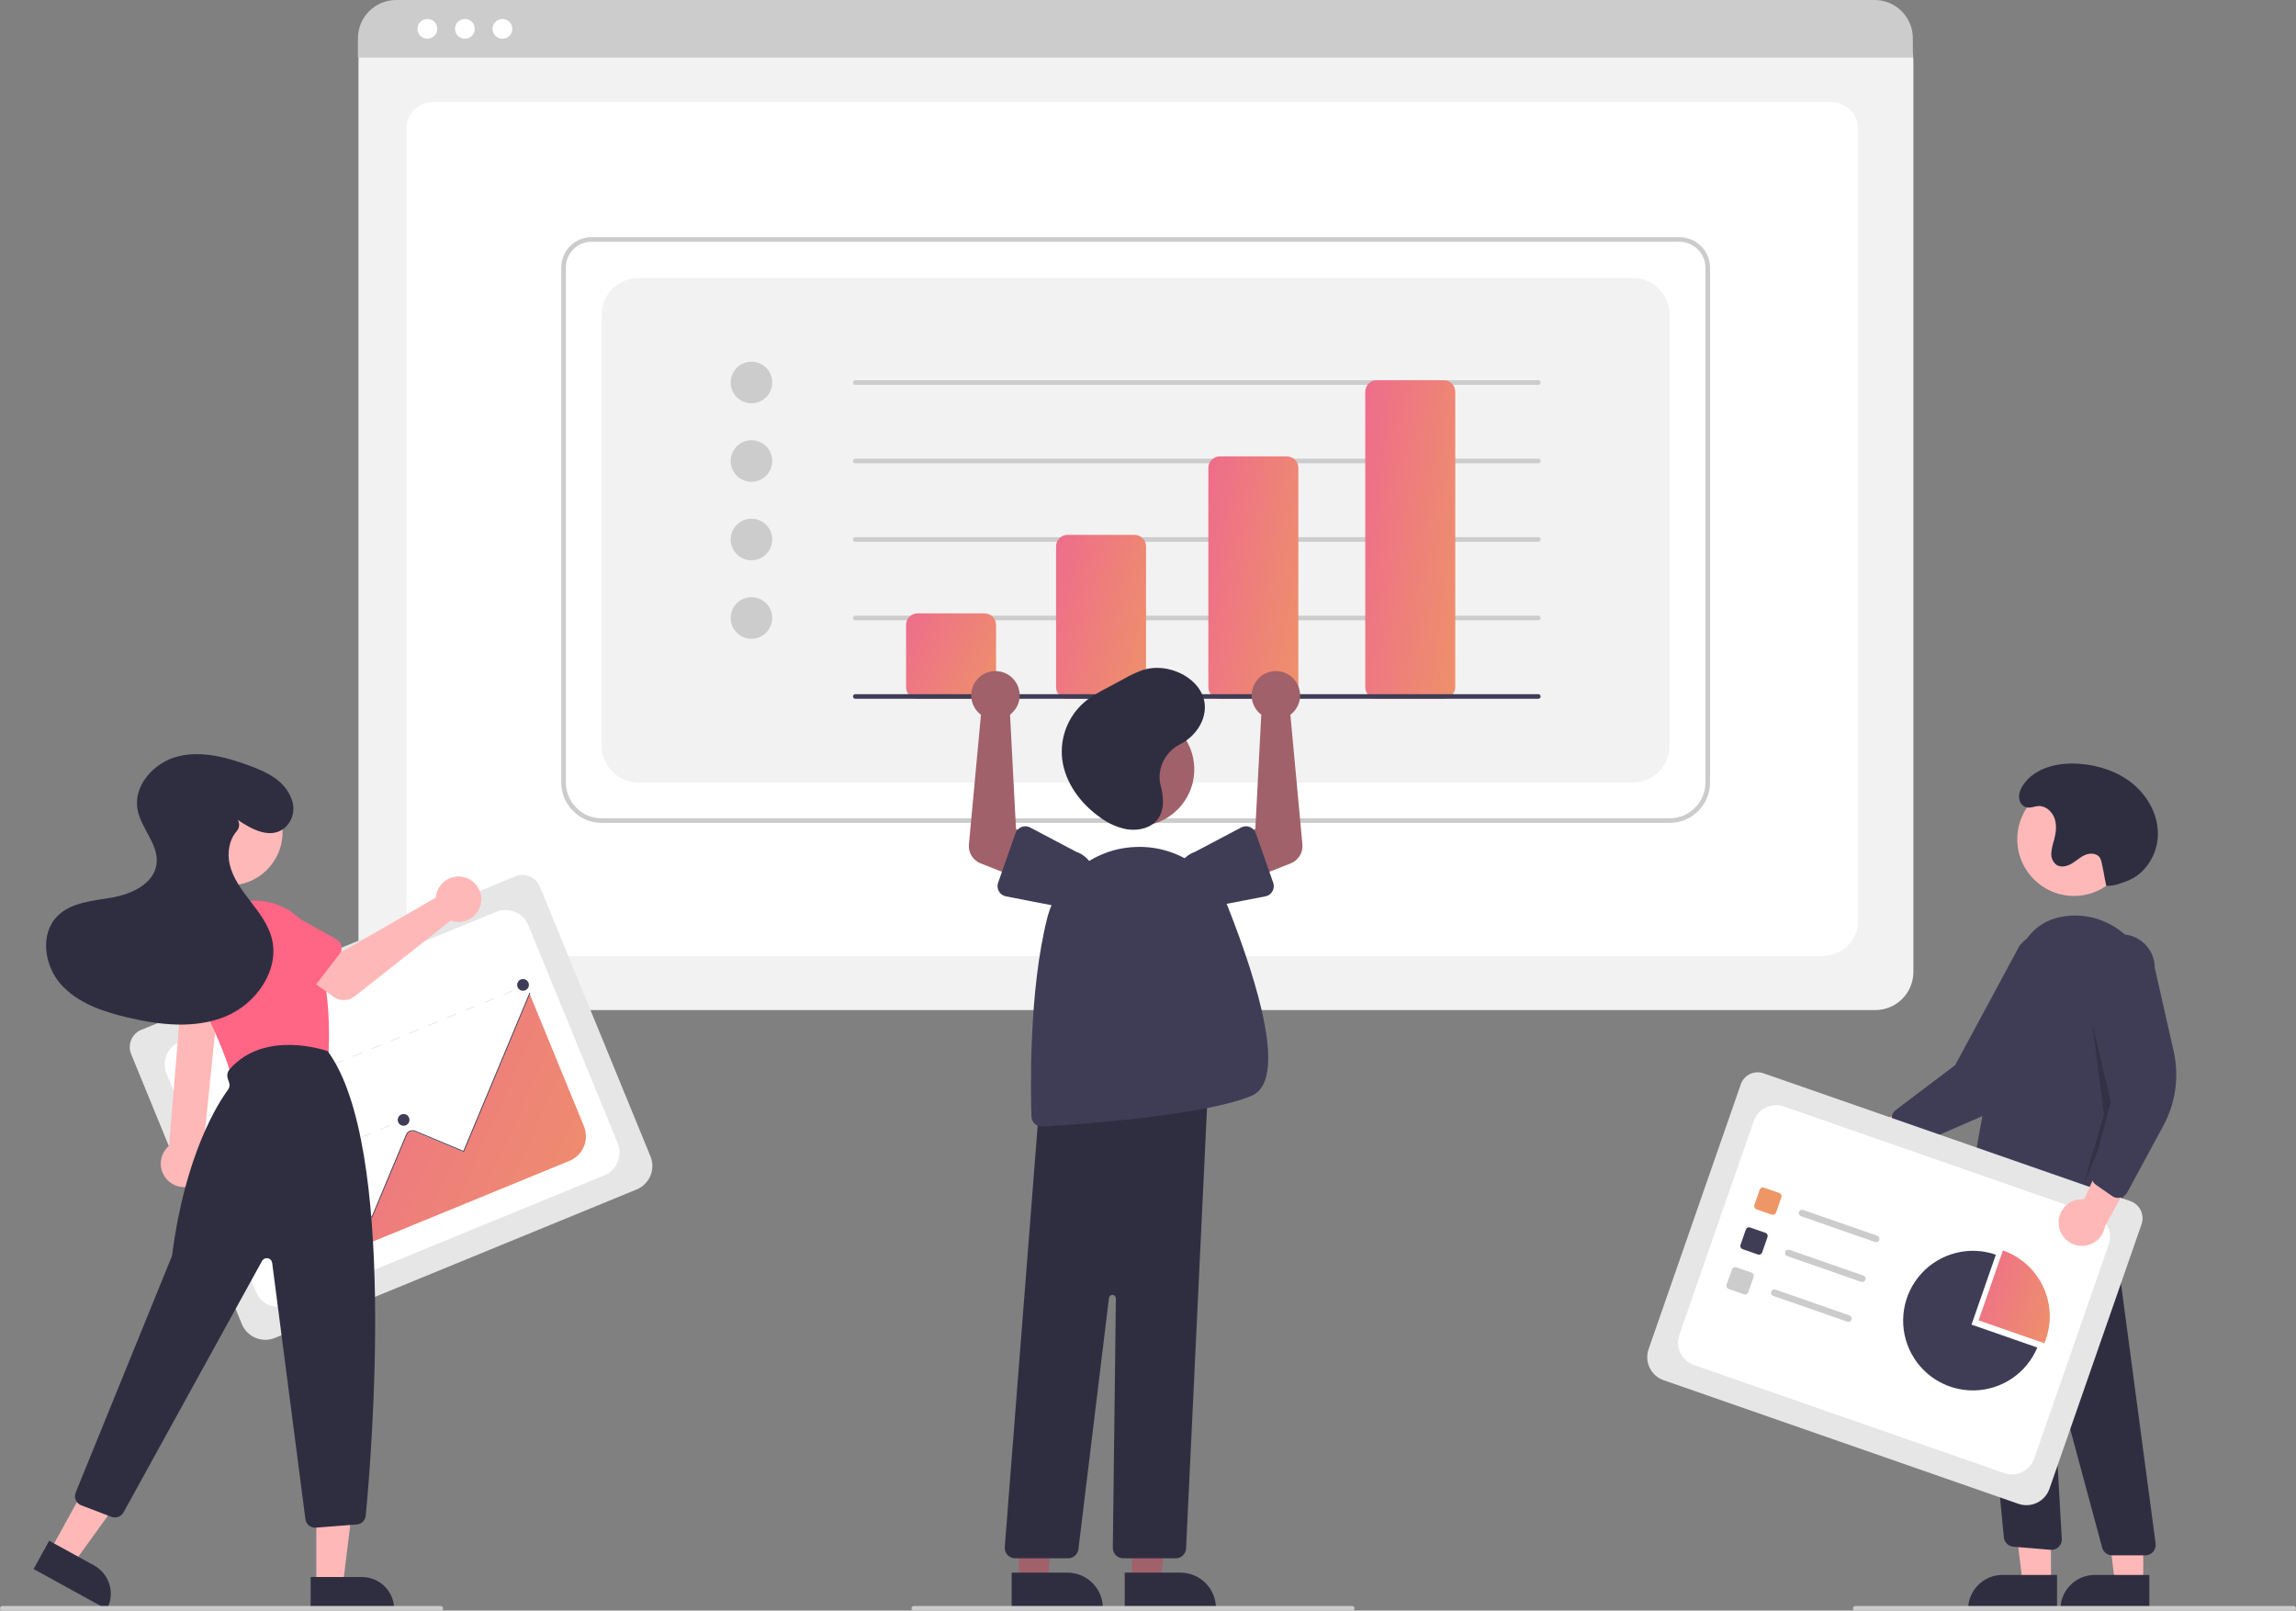 <svg width="633" height="444" viewBox="0 0 633 444" fill="none" xmlns="http://www.w3.org/2000/svg">
<rect x="0" y="0" width="633" height="444" fill="#808080" stroke="none"/>
<g clip-path="url(#clip0_387_93)">
<path d="M517.017 278.453H109.328C106.545 278.45 103.877 277.342 101.909 275.374C99.941 273.405 98.834 270.736 98.831 267.952V16.479C98.833 14.439 99.644 12.484 101.086 11.042C102.527 9.6 104.482 8.788 106.521 8.786H519.691C521.765 8.788 523.754 9.614 525.22 11.081C526.687 12.548 527.512 14.537 527.514 16.612V267.952C527.511 270.736 526.404 273.405 524.436 275.374C522.468 277.342 519.8 278.45 517.017 278.453Z" fill="#F2F2F2"/>
<path d="M502.145 263.582H122.189C116.619 263.582 112.088 259.338 112.088 254.12V35.134C112.088 31.265 115.446 28.117 119.573 28.117H504.637C508.832 28.117 512.246 31.317 512.246 35.25V254.12C512.246 259.338 507.714 263.582 502.145 263.582Z" fill="white"/>
<path d="M527.368 15.878H98.683V10.532C98.688 7.739 99.799 5.061 101.774 3.087C103.749 1.112 106.426 0.002 109.219 0H516.833C519.625 0.002 522.302 1.112 524.277 3.087C526.252 5.061 527.364 7.739 527.368 10.532V15.878Z" fill="#CCCCCC"/>
<path d="M117.83 10.681C119.335 10.681 120.555 9.46 120.555 7.955C120.555 6.449 119.335 5.229 117.83 5.229C116.325 5.229 115.104 6.449 115.104 7.955C115.104 9.46 116.325 10.681 117.83 10.681Z" fill="white"/>
<path d="M128.173 10.681C129.678 10.681 130.898 9.46 130.898 7.955C130.898 6.449 129.678 5.229 128.173 5.229C126.668 5.229 125.448 6.449 125.448 7.955C125.448 9.46 126.668 10.681 128.173 10.681Z" fill="white"/>
<path d="M138.517 10.681C140.022 10.681 141.242 9.46 141.242 7.955C141.242 6.449 140.022 5.229 138.517 5.229C137.012 5.229 135.792 6.449 135.792 7.955C135.792 9.46 137.012 10.681 138.517 10.681Z" fill="white"/>
<path d="M460.323 226.855H165.874C162.922 226.851 160.093 225.677 158.006 223.589C155.918 221.501 154.744 218.671 154.741 215.718V73.704C154.743 71.496 155.621 69.379 157.182 67.817C158.743 66.256 160.86 65.377 163.067 65.375H462.997C465.24 65.377 467.39 66.27 468.976 67.856C470.562 69.443 471.454 71.594 471.456 73.837V215.718C471.453 218.671 470.279 221.501 468.192 223.589C466.105 225.677 463.275 226.851 460.323 226.855ZM163.067 66.647C161.197 66.65 159.404 67.394 158.082 68.717C156.759 70.04 156.015 71.833 156.013 73.704V215.718C156.016 218.333 157.056 220.84 158.905 222.69C160.753 224.539 163.26 225.579 165.874 225.582H460.323C462.938 225.579 465.444 224.539 467.293 222.69C469.141 220.84 470.181 218.333 470.184 215.718V73.837C470.182 71.931 469.424 70.104 468.077 68.756C466.729 67.408 464.902 66.65 462.997 66.647H163.067Z" fill="#CCCCCC"/>
<path d="M176.053 215.718H450.144C452.844 215.718 455.433 214.645 457.342 212.736C459.251 210.826 460.323 208.236 460.323 205.536V86.818C460.323 84.117 459.251 81.527 457.342 79.618C455.433 77.708 452.844 76.635 450.144 76.635H176.053C173.353 76.635 170.764 77.708 168.855 79.618C166.947 81.527 165.874 84.117 165.874 86.818V205.536C165.874 208.236 166.947 210.826 168.855 212.736C170.764 214.645 173.353 215.718 176.053 215.718Z" fill="#F2F2F2"/>
<path d="M207.175 111.175C210.337 111.175 212.9 108.611 212.9 105.447C212.9 102.284 210.337 99.72 207.175 99.72C204.012 99.72 201.449 102.284 201.449 105.447C201.449 108.611 204.012 111.175 207.175 111.175Z" fill="#CCCCCC"/>
<path d="M207.175 132.812C210.337 132.812 212.9 130.248 212.9 127.085C212.9 123.922 210.337 121.357 207.175 121.357C204.012 121.357 201.449 123.922 201.449 127.085C201.449 130.248 204.012 132.812 207.175 132.812Z" fill="#CCCCCC"/>
<path d="M207.175 154.45C210.337 154.45 212.9 151.885 212.9 148.722C212.9 145.559 210.337 142.995 207.175 142.995C204.012 142.995 201.449 145.559 201.449 148.722C201.449 151.885 204.012 154.45 207.175 154.45Z" fill="#CCCCCC"/>
<path d="M207.175 176.087C210.337 176.087 212.9 173.523 212.9 170.36C212.9 167.196 210.337 164.632 207.175 164.632C204.012 164.632 201.449 167.196 201.449 170.36C201.449 173.523 204.012 176.087 207.175 176.087Z" fill="#CCCCCC"/>
<path d="M424.112 106.084H235.803C235.634 106.084 235.472 106.017 235.353 105.897C235.234 105.778 235.167 105.616 235.167 105.447C235.167 105.279 235.234 105.117 235.353 104.997C235.472 104.878 235.634 104.811 235.803 104.811H424.112C424.281 104.811 424.443 104.878 424.562 104.997C424.681 105.117 424.748 105.279 424.748 105.447C424.748 105.616 424.681 105.778 424.562 105.897C424.443 106.017 424.281 106.084 424.112 106.084Z" fill="#CCCCCC"/>
<path d="M424.112 127.721H235.803C235.634 127.721 235.472 127.654 235.353 127.535C235.234 127.415 235.167 127.254 235.167 127.085C235.167 126.916 235.234 126.754 235.353 126.635C235.472 126.515 235.634 126.448 235.803 126.448H424.112C424.281 126.448 424.443 126.515 424.562 126.635C424.681 126.754 424.748 126.916 424.748 127.085C424.748 127.254 424.681 127.415 424.562 127.535C424.443 127.654 424.281 127.721 424.112 127.721Z" fill="#CCCCCC"/>
<path d="M424.112 149.359H235.803C235.634 149.359 235.472 149.292 235.353 149.172C235.234 149.053 235.167 148.891 235.167 148.722C235.167 148.553 235.234 148.392 235.353 148.272C235.472 148.153 235.634 148.086 235.803 148.086H424.112C424.281 148.086 424.443 148.153 424.562 148.272C424.681 148.392 424.748 148.553 424.748 148.722C424.748 148.891 424.681 149.053 424.562 149.172C424.443 149.292 424.281 149.359 424.112 149.359Z" fill="#CCCCCC"/>
<path d="M424.112 170.996H235.803C235.634 170.996 235.472 170.929 235.353 170.81C235.234 170.69 235.167 170.528 235.167 170.36C235.167 170.191 235.234 170.029 235.353 169.91C235.472 169.79 235.634 169.723 235.803 169.723H424.112C424.281 169.723 424.443 169.79 424.562 169.91C424.681 170.029 424.748 170.191 424.748 170.36C424.748 170.528 424.681 170.69 424.562 170.81C424.443 170.929 424.281 170.996 424.112 170.996Z" fill="#CCCCCC"/>
<path d="M271.429 192.633H252.98C252.136 192.632 251.328 192.297 250.731 191.7C250.135 191.104 249.8 190.295 249.799 189.451V172.269C249.8 171.425 250.135 170.616 250.731 170.02C251.328 169.423 252.136 169.088 252.98 169.087H271.429C272.272 169.088 273.081 169.423 273.677 170.02C274.273 170.616 274.609 171.425 274.61 172.269V189.451C274.609 190.295 274.273 191.104 273.677 191.7C273.081 192.297 272.272 192.632 271.429 192.633Z" fill="url(#paint0_linear_387_93)"/>
<path d="M312.781 192.633H294.331C293.488 192.632 292.679 192.297 292.083 191.7C291.487 191.104 291.151 190.295 291.15 189.451V150.631C291.151 149.788 291.487 148.979 292.083 148.383C292.679 147.786 293.488 147.45 294.331 147.449H312.781C313.624 147.45 314.432 147.786 315.029 148.383C315.625 148.979 315.96 149.788 315.961 150.631V189.451C315.96 190.295 315.625 191.104 315.029 191.7C314.432 192.297 313.624 192.632 312.781 192.633Z" fill="url(#paint1_linear_387_93)"/>
<path d="M354.769 192.633H336.319C335.476 192.632 334.667 192.297 334.071 191.7C333.475 191.104 333.139 190.295 333.138 189.451V128.994C333.139 128.15 333.475 127.342 334.071 126.745C334.667 126.149 335.476 125.813 336.319 125.812H354.769C355.612 125.813 356.42 126.149 357.017 126.745C357.613 127.342 357.949 128.15 357.949 128.994V189.451C357.949 190.295 357.613 191.104 357.017 191.7C356.42 192.297 355.612 192.632 354.769 192.633Z" fill="url(#paint2_linear_387_93)"/>
<path d="M398.029 192.633H379.58C378.736 192.632 377.928 192.297 377.331 191.7C376.735 191.104 376.4 190.295 376.399 189.451V107.993C376.4 107.149 376.735 106.341 377.331 105.744C377.928 105.148 378.736 104.812 379.58 104.811H398.029C398.872 104.812 399.681 105.148 400.277 105.744C400.873 106.341 401.209 107.149 401.21 107.993V189.451C401.209 190.295 400.873 191.104 400.277 191.7C399.681 192.297 398.872 192.632 398.029 192.633Z" fill="url(#paint3_linear_387_93)"/>
<path d="M424.112 192.633H235.803C235.634 192.633 235.472 192.566 235.353 192.447C235.234 192.328 235.167 192.166 235.167 191.997C235.167 191.828 235.234 191.666 235.353 191.547C235.472 191.428 235.634 191.361 235.803 191.361H424.112C424.281 191.361 424.443 191.428 424.562 191.547C424.681 191.666 424.748 191.828 424.748 191.997C424.748 192.166 424.681 192.328 424.562 192.447C424.443 192.566 424.281 192.633 424.112 192.633Z" fill="#3F3D56"/>
<path d="M506.846 311.351C507.362 310.571 508.042 309.912 508.839 309.423C509.637 308.934 510.531 308.626 511.461 308.52C512.39 308.414 513.331 308.514 514.218 308.811C515.104 309.109 515.915 309.597 516.593 310.242L536.795 299.812L535.538 311.563L516.547 319.665C515.389 320.732 513.879 321.337 512.305 321.365C510.731 321.394 509.201 320.843 508.005 319.818C506.809 318.794 506.031 317.366 505.817 315.805C505.604 314.244 505.97 312.66 506.846 311.351Z" fill="#FFB8B8"/>
<path d="M524.228 315.734C523.77 315.374 523.432 314.883 523.259 314.326L521.652 309.134C521.48 308.571 521.484 307.969 521.664 307.409C521.845 306.849 522.193 306.358 522.662 306.002L539.036 293.63L556.769 260.721C557.512 259.764 558.436 258.962 559.488 258.363C560.541 257.763 561.701 257.376 562.902 257.225C564.104 257.074 565.324 257.161 566.492 257.481C567.66 257.801 568.753 258.349 569.71 259.092C570.667 259.835 571.468 260.759 572.067 261.812C572.667 262.864 573.053 264.025 573.204 265.227C573.355 266.429 573.268 267.649 572.948 268.818C572.628 269.986 572.081 271.08 571.338 272.037L561.249 293.337C558.188 299.802 552.883 304.935 546.322 307.781L527.133 316.107C526.764 316.267 526.366 316.347 525.963 316.343C525.561 316.339 525.165 316.25 524.799 316.082C524.596 315.989 524.404 315.872 524.228 315.734Z" fill="#3F3D56"/>
<path d="M571.784 246.986C580.413 246.986 587.409 239.988 587.409 231.355C587.409 222.723 580.413 215.725 571.784 215.725C563.154 215.725 556.158 222.723 556.158 231.355C556.158 239.988 563.154 246.986 571.784 246.986Z" fill="#FFB8B8"/>
<path d="M565.445 436.399L557.646 436.398L553.937 406.304L565.448 406.305L565.445 436.399Z" fill="#FFB8B8"/>
<path d="M552.075 434.169H567.117V443.643H542.604C542.604 442.398 542.849 441.167 543.325 440.017C543.801 438.868 544.498 437.823 545.378 436.944C546.257 436.064 547.301 435.366 548.45 434.89C549.599 434.414 550.831 434.169 552.075 434.169Z" fill="#2F2E41"/>
<path d="M590.892 436.4L583.093 436.4L579.384 406.305L590.896 406.306L590.892 436.4Z" fill="#FFB8B8"/>
<path d="M577.522 434.17H592.564V443.644H568.051C568.051 442.4 568.296 441.168 568.772 440.018C569.248 438.869 569.946 437.825 570.825 436.945C571.705 436.065 572.749 435.367 573.898 434.891C575.047 434.415 576.278 434.17 577.522 434.17Z" fill="#2F2E41"/>
<path d="M591.462 428.764L582.323 428.763C581.693 428.762 581.082 428.555 580.582 428.172C580.083 427.789 579.723 427.252 579.559 426.645L566.403 377.833C566.382 377.756 566.334 377.691 566.268 377.648C566.202 377.605 566.122 377.589 566.044 377.601C565.967 377.614 565.896 377.655 565.847 377.717C565.798 377.778 565.773 377.856 565.778 377.934L568.435 424.227C568.459 424.636 568.394 425.046 568.246 425.428C568.098 425.81 567.869 426.156 567.575 426.442C567.282 426.729 566.93 426.948 566.545 427.087C566.159 427.225 565.748 427.279 565.339 427.245L555.067 426.388C554.408 426.332 553.79 426.05 553.315 425.59C552.84 425.131 552.539 424.522 552.461 423.865L543.102 326.659L546.723 328.833L580.65 323.071L594.3 425.522C594.354 425.926 594.321 426.337 594.203 426.728C594.085 427.119 593.885 427.479 593.616 427.786C593.348 428.093 593.017 428.339 592.645 428.508C592.274 428.677 591.87 428.764 591.463 428.764H591.462Z" fill="#2F2E41"/>
<path d="M554.449 336.919C550.706 336.889 547.039 335.857 543.83 333.93C543.335 333.637 542.941 333.201 542.698 332.68C542.456 332.159 542.376 331.576 542.471 331.009C543.664 323.699 549.904 286.202 555.581 265.76C557.893 257.434 563.006 252.95 570.778 252.432C582.145 251.686 592.249 260.582 593.301 272.287C595.157 292.937 587.617 322.276 584.29 333.932C584.161 334.382 583.923 334.794 583.598 335.131C583.273 335.468 582.87 335.72 582.425 335.865C581.98 336.009 581.506 336.043 581.045 335.962C580.584 335.881 580.15 335.688 579.781 335.4L572.998 330.122C572.581 329.803 572.065 329.64 571.54 329.662C571.015 329.684 570.515 329.889 570.125 330.242C564.408 335.343 558.978 336.92 554.449 336.919Z" fill="#3F3D56"/>
<path opacity="0.2" d="M576.881 282.392L582.606 306.576L574.334 326.94L580.061 307.212L576.881 282.392Z" fill="black"/>
<path d="M580.7 244.209C582.09 244.235 583.471 243.985 584.764 243.474C585.332 243.254 585.923 243.074 586.491 242.855C591.505 240.917 594.808 235.575 594.927 230.2C595.045 224.824 592.262 219.606 588.13 216.167C583.998 212.728 578.645 210.962 573.285 210.554C567.512 210.114 561.01 211.578 557.784 216.388C556.925 217.668 556.324 219.221 556.833 220.767C556.986 221.234 557.258 221.652 557.623 221.98C559.063 223.262 560.5 222.298 561.968 222.213C563.987 222.096 565.8 223.731 566.452 225.646C567.104 227.561 566.817 229.669 566.29 231.622C565.889 232.797 565.637 234.018 565.538 235.256C565.495 235.877 565.612 236.498 565.877 237.061C566.142 237.624 566.546 238.11 567.051 238.473C568.312 239.236 569.969 238.794 571.231 238.033C572.493 237.271 573.584 236.212 574.948 235.652C576.311 235.092 578.143 235.216 578.936 236.459C579.188 236.911 579.359 237.404 579.441 237.915C580.152 241.158 579.988 240.967 580.7 244.209Z" fill="#2F2E41"/>
<path d="M556.481 414.567L458.639 380.481C456.96 379.894 455.582 378.665 454.808 377.063C454.034 375.462 453.927 373.618 454.51 371.937L479.936 298.906C480.365 297.675 481.266 296.666 482.439 296.099C483.612 295.531 484.962 295.453 486.193 295.88L587.343 331.118C588.594 331.555 589.62 332.472 590.197 333.665C590.774 334.859 590.854 336.233 590.42 337.486L565.022 410.437C564.435 412.117 563.206 413.495 561.605 414.269C560.004 415.043 558.161 415.15 556.481 414.567Z" fill="#E6E6E6"/>
<path d="M466.988 376.284L552.544 406.09C554.173 406.658 555.961 406.555 557.515 405.803C559.068 405.052 560.259 403.715 560.827 402.085L581.357 343.113C581.925 341.483 581.822 339.694 581.071 338.141C580.32 336.587 578.983 335.395 577.354 334.827L491.798 305.022C490.168 304.454 488.381 304.557 486.827 305.308C485.274 306.059 484.083 307.397 483.515 309.027L462.985 367.999C462.704 368.806 462.584 369.661 462.633 370.514C462.683 371.367 462.899 372.202 463.271 372.971C463.643 373.741 464.162 374.429 464.8 374.998C465.438 375.566 466.181 376.003 466.988 376.284Z" fill="white"/>
<path d="M488.472 334.851L484.235 333.375C484.006 333.295 483.817 333.126 483.711 332.907C483.605 332.688 483.591 332.436 483.67 332.206L485.146 327.967C485.226 327.738 485.394 327.549 485.613 327.443C485.833 327.337 486.085 327.323 486.315 327.402L490.552 328.878C490.781 328.959 490.97 329.127 491.076 329.346C491.182 329.565 491.196 329.817 491.117 330.047L489.641 334.286C489.561 334.516 489.393 334.704 489.173 334.81C488.954 334.916 488.702 334.931 488.472 334.851Z" fill="#EE9665"/>
<path d="M484.649 345.833L480.412 344.357C480.182 344.276 479.994 344.108 479.888 343.889C479.782 343.67 479.767 343.418 479.847 343.188L481.323 338.949C481.403 338.719 481.571 338.531 481.79 338.425C482.009 338.319 482.261 338.304 482.491 338.384L486.728 339.86C486.958 339.94 487.147 340.109 487.253 340.328C487.358 340.547 487.373 340.799 487.293 341.029L485.818 345.268C485.737 345.497 485.569 345.686 485.35 345.792C485.131 345.898 484.879 345.912 484.649 345.833Z" fill="#3F3D56"/>
<path d="M480.826 356.814L476.589 355.338C476.359 355.258 476.171 355.09 476.065 354.871C475.959 354.651 475.944 354.399 476.024 354.169L477.5 349.931C477.58 349.701 477.748 349.512 477.967 349.407C478.186 349.301 478.438 349.286 478.668 349.366L482.905 350.842C483.135 350.922 483.323 351.09 483.429 351.309C483.535 351.529 483.55 351.781 483.47 352.011L481.995 356.249C481.914 356.479 481.746 356.668 481.527 356.774C481.308 356.879 481.056 356.894 480.826 356.814Z" fill="#CCCCCC"/>
<path d="M516.944 342.394L496.529 335.281C496.415 335.242 496.31 335.18 496.219 335.1C496.129 335.02 496.055 334.923 496.003 334.814C495.95 334.706 495.919 334.588 495.912 334.467C495.905 334.347 495.922 334.226 495.962 334.112C496.002 333.998 496.063 333.893 496.144 333.802C496.224 333.712 496.321 333.639 496.43 333.587C496.539 333.534 496.657 333.504 496.778 333.497C496.898 333.49 497.019 333.507 497.133 333.547L517.548 340.66C517.662 340.699 517.767 340.761 517.858 340.841C517.948 340.921 518.021 341.018 518.074 341.127C518.127 341.235 518.158 341.353 518.165 341.474C518.172 341.595 518.155 341.715 518.115 341.829C518.075 341.943 518.014 342.049 517.933 342.139C517.853 342.229 517.755 342.302 517.647 342.355C517.538 342.407 517.42 342.437 517.299 342.444C517.179 342.451 517.058 342.434 516.944 342.394Z" fill="#CCCCCC"/>
<path d="M513.121 353.375L492.706 346.263C492.476 346.183 492.287 346.015 492.181 345.796C492.075 345.576 492.061 345.324 492.141 345.094C492.221 344.864 492.389 344.675 492.608 344.57C492.827 344.464 493.08 344.449 493.309 344.529L513.725 351.641C513.839 351.681 513.944 351.742 514.034 351.822C514.124 351.903 514.198 352 514.251 352.108C514.303 352.217 514.334 352.335 514.341 352.456C514.348 352.576 514.331 352.697 514.291 352.811C514.252 352.925 514.19 353.03 514.11 353.12C514.029 353.21 513.932 353.283 513.823 353.336C513.715 353.388 513.597 353.419 513.476 353.426C513.356 353.432 513.235 353.415 513.121 353.375Z" fill="#CCCCCC"/>
<path d="M509.298 364.357L488.883 357.245C488.653 357.165 488.464 356.997 488.358 356.777C488.252 356.558 488.238 356.306 488.318 356.076C488.398 355.846 488.566 355.657 488.785 355.551C489.004 355.445 489.256 355.431 489.486 355.511L509.901 362.623C510.131 362.703 510.32 362.871 510.426 363.09C510.532 363.31 510.546 363.562 510.466 363.792C510.386 364.022 510.218 364.211 509.999 364.317C509.78 364.422 509.528 364.437 509.298 364.357Z" fill="#CCCCCC"/>
<path d="M563.627 370.307C563.775 369.95 563.916 369.587 564.044 369.217C565.722 364.398 565.418 359.108 563.197 354.513C560.977 349.918 557.022 346.394 552.204 344.715L545.494 363.99L563.627 370.307Z" fill="url(#paint4_linear_387_93)"/>
<path d="M543.542 365.162L550.253 345.888C546.707 344.652 542.876 344.482 539.235 345.398C535.593 346.314 532.299 348.276 529.758 351.042C527.218 353.809 525.542 357.258 524.938 360.966C524.334 364.673 524.828 368.476 526.359 371.906C527.89 375.336 530.391 378.243 533.554 380.268C536.717 382.294 540.403 383.348 544.158 383.303C547.913 383.258 551.572 382.114 554.685 380.013C557.798 377.912 560.228 374.946 561.675 371.48L543.542 365.162Z" fill="#3F3D56"/>
<path d="M567.566 337.513C567.49 336.581 567.619 335.643 567.945 334.766C568.27 333.889 568.784 333.094 569.45 332.437C570.116 331.78 570.918 331.277 571.799 330.964C572.68 330.651 573.619 330.534 574.55 330.623L584.012 309.945L590.273 319.967L580.328 338.067C580.075 339.622 579.26 341.029 578.039 342.023C576.817 343.018 575.274 343.529 573.701 343.461C572.128 343.392 570.634 342.749 569.503 341.653C568.373 340.557 567.683 339.084 567.566 337.513Z" fill="#FFB8B8"/>
<path d="M583.947 330.231C583.364 330.231 582.795 330.054 582.316 329.722L577.848 326.628C577.365 326.292 576.997 325.816 576.794 325.263C576.59 324.711 576.561 324.11 576.711 323.541L581.962 303.698L575.614 266.855C575.607 265.642 575.838 264.441 576.296 263.318C576.753 262.195 577.427 261.173 578.28 260.311C579.132 259.449 580.146 258.764 581.263 258.294C582.381 257.825 583.58 257.58 584.792 257.574C586.004 257.568 587.205 257.801 588.327 258.26C589.449 258.719 590.469 259.395 591.33 260.248C592.19 261.102 592.874 262.117 593.343 263.235C593.811 264.354 594.054 265.553 594.058 266.766L599.26 289.754C600.84 296.731 599.833 304.045 596.426 310.334L586.463 328.732C586.271 329.085 586.007 329.395 585.688 329.639C585.369 329.884 585.002 330.059 584.611 330.153C584.393 330.205 584.171 330.231 583.947 330.231Z" fill="#3F3D56"/>
<path d="M632.364 444H511.489C511.321 444 511.159 443.933 511.04 443.814C510.92 443.694 510.853 443.532 510.853 443.364C510.853 443.195 510.92 443.033 511.04 442.914C511.159 442.794 511.321 442.727 511.489 442.727H632.364C632.533 442.727 632.694 442.794 632.814 442.914C632.933 443.033 633 443.195 633 443.364C633 443.532 632.933 443.694 632.814 443.814C632.694 443.933 632.533 444 632.364 444Z" fill="#CCCCCC"/>
<path d="M312.073 436.082L319.872 436.081L323.583 405.988H312.072L312.073 436.082Z" fill="#A0616A"/>
<path d="M310.083 433.535L325.443 433.534H325.444C326.729 433.534 328.002 433.787 329.19 434.279C330.378 434.772 331.457 435.493 332.366 436.402C333.275 437.311 333.996 438.391 334.487 439.579C334.979 440.767 335.233 442.04 335.233 443.326V443.644L310.084 443.645L310.083 433.535Z" fill="#2F2E41"/>
<path d="M280.9 436.082L288.7 436.081L292.41 405.988H280.899L280.9 436.082Z" fill="#A0616A"/>
<path d="M278.911 433.535L294.27 433.534H294.271C295.557 433.534 296.829 433.787 298.017 434.279C299.205 434.772 300.284 435.493 301.193 436.402C302.102 437.311 302.823 438.391 303.315 439.579C303.807 440.767 304.06 442.04 304.06 443.326V443.644L278.911 443.645L278.911 433.535Z" fill="#2F2E41"/>
<path d="M313.63 227.739C322.259 227.739 329.255 220.741 329.255 212.108C329.255 203.476 322.259 196.478 313.63 196.478C305 196.478 298.004 203.476 298.004 212.108C298.004 220.741 305 227.739 313.63 227.739Z" fill="#A0616A"/>
<path d="M324.137 429.587H309.664C309.285 429.587 308.91 429.512 308.56 429.365C308.21 429.219 307.893 429.005 307.627 428.736C307.361 428.466 307.151 428.146 307.009 427.795C306.867 427.443 306.796 427.067 306.801 426.688L307.642 357.938C307.645 357.694 307.555 357.458 307.389 357.278C307.223 357.099 306.995 356.99 306.752 356.973C306.508 356.957 306.267 357.035 306.079 357.19C305.891 357.346 305.77 357.568 305.74 357.81L297.317 427.069C297.232 427.764 296.896 428.403 296.373 428.866C295.849 429.33 295.174 429.586 294.475 429.587H279.863C279.468 429.587 279.077 429.505 278.716 429.347C278.354 429.189 278.029 428.958 277.761 428.668C277.493 428.378 277.288 428.036 277.158 427.663C277.029 427.29 276.978 426.894 277.008 426.5L286.658 302.992L286.92 302.963L333.125 297.971L326.997 426.859C326.963 427.595 326.646 428.289 326.114 428.797C325.581 429.305 324.873 429.588 324.137 429.587Z" fill="#2F2E41"/>
<path d="M287.22 310.574C286.478 310.572 285.765 310.282 285.233 309.764C284.701 309.247 284.39 308.542 284.368 307.8C284.115 299.991 283.683 272.969 288.708 253.13C290.079 247.711 293.157 242.877 297.487 239.343C301.816 235.808 307.168 233.762 312.751 233.505C318.245 233.205 323.695 234.643 328.326 237.616C332.958 240.588 336.536 244.944 338.553 250.066C346.999 271.514 354.978 297.952 345.03 302.099C331.992 307.533 297.62 309.955 287.396 310.568C287.337 310.572 287.278 310.574 287.22 310.574Z" fill="#3F3D56"/>
<path d="M346.939 196.31C347.185 196.563 347.45 196.795 347.732 197.006L346.092 228.524L339.269 232.018L343.195 243.007L355.874 237.996C356.898 237.591 357.763 236.865 358.34 235.926C358.916 234.987 359.173 233.887 359.071 232.79L355.75 197.037C356.836 196.226 357.651 195.103 358.084 193.818C358.517 192.532 358.549 191.145 358.175 189.841C357.801 188.537 357.039 187.378 355.991 186.518C354.942 185.658 353.657 185.137 352.305 185.026C350.954 184.914 349.6 185.217 348.425 185.893C347.25 186.57 346.308 187.589 345.725 188.814C345.143 190.039 344.947 191.412 345.164 192.751C345.381 194.09 346 195.332 346.939 196.31Z" fill="#A0616A"/>
<path d="M346.221 229.697L351.021 243.341C351.157 243.729 351.208 244.142 351.171 244.552C351.134 244.962 351.008 245.359 350.804 245.716C350.599 246.073 350.32 246.382 349.985 246.621C349.651 246.86 349.268 247.025 348.865 247.103L334.712 249.844C332.723 250.532 330.542 250.403 328.648 249.485C326.753 248.566 325.301 246.934 324.608 244.946C323.915 242.957 324.038 240.775 324.951 238.878C325.864 236.981 327.492 235.523 329.478 234.824L342.185 228.115C342.549 227.923 342.95 227.812 343.361 227.789C343.771 227.766 344.182 227.831 344.565 227.982C344.948 228.132 345.294 228.363 345.58 228.659C345.866 228.955 346.085 229.309 346.221 229.697V229.697Z" fill="#3F3D56"/>
<path d="M279.258 196.31C279.013 196.563 278.748 196.795 278.465 197.006L280.106 228.524L286.928 232.018L283.003 243.007L270.324 237.996C269.299 237.591 268.434 236.865 267.857 235.926C267.281 234.987 267.024 233.887 267.126 232.79L270.448 197.037C269.361 196.226 268.547 195.103 268.113 193.818C267.68 192.532 267.648 191.145 268.022 189.841C268.396 188.537 269.158 187.378 270.207 186.518C271.255 185.658 272.541 185.137 273.892 185.026C275.244 184.914 276.597 185.217 277.773 185.893C278.948 186.57 279.889 187.589 280.472 188.814C281.054 190.039 281.25 191.412 281.034 192.751C280.817 194.09 280.197 195.332 279.258 196.31H279.258Z" fill="#A0616A"/>
<path d="M281.632 227.982C282.015 227.831 282.426 227.765 282.837 227.788C283.248 227.811 283.649 227.923 284.012 228.115L296.719 234.824C298.705 235.523 300.333 236.981 301.246 238.878C302.159 240.775 302.283 242.957 301.59 244.946C300.897 246.934 299.444 248.566 297.55 249.485C295.655 250.403 293.474 250.532 291.485 249.845L277.333 247.103C276.929 247.025 276.547 246.86 276.212 246.621C275.877 246.382 275.598 246.073 275.394 245.716C275.189 245.359 275.064 244.962 275.026 244.552C274.989 244.142 275.04 243.729 275.177 243.341L279.976 229.697C280.113 229.309 280.331 228.955 280.617 228.659C280.903 228.363 281.249 228.132 281.632 227.982Z" fill="#3F3D56"/>
<path d="M319.698 214.773C319.616 212.779 320.116 210.804 321.138 209.09C322.159 207.376 323.657 205.996 325.45 205.12C330.199 202.667 333.183 197.435 331.876 192.658C330.202 186.543 321.882 182.577 315.141 184.681C313.316 185.329 311.557 186.147 309.885 187.124L305.481 189.486C303.6 190.428 301.786 191.499 300.052 192.692C297.455 194.606 295.42 197.183 294.159 200.153C292.897 203.123 292.457 206.377 292.882 209.576C293.749 215.792 297.819 221.494 303.39 225.397C305.521 226.99 307.982 228.084 310.591 228.599C313.261 229.039 316.234 228.539 318.187 226.877C321.238 224.281 320.923 219.934 319.936 216.303C319.805 215.802 319.726 215.289 319.698 214.773Z" fill="#2F2E41"/>
<path d="M372.802 444H251.928C251.759 444 251.597 443.933 251.478 443.814C251.359 443.694 251.292 443.532 251.292 443.364C251.292 443.195 251.359 443.033 251.478 442.914C251.597 442.794 251.759 442.727 251.928 442.727H372.802C372.971 442.727 373.133 442.794 373.252 442.914C373.371 443.033 373.438 443.195 373.438 443.364C373.438 443.532 373.371 443.694 373.252 443.814C373.133 443.933 372.971 444 372.802 444Z" fill="#CCCCCC"/>
<path d="M175.529 327.904L75.79 368.835C74.077 369.536 72.156 369.528 70.449 368.814C68.742 368.1 67.387 366.738 66.683 365.026L36.151 290.578C35.638 289.323 35.644 287.915 36.167 286.664C36.69 285.413 37.688 284.42 38.941 283.904L142.052 241.589C143.328 241.067 144.76 241.073 146.032 241.605C147.305 242.137 148.314 243.153 148.839 244.429L179.337 318.794C180.037 320.508 180.03 322.429 179.316 324.137C178.602 325.845 177.24 327.2 175.529 327.904Z" fill="#E6E6E6"/>
<path d="M79.403 359.806L166.617 324.014C168.278 323.333 169.6 322.019 170.293 320.362C170.985 318.706 170.992 316.841 170.31 315.18L145.656 255.064C145.319 254.242 144.823 253.494 144.196 252.863C143.57 252.232 142.826 251.731 142.006 251.388C141.186 251.045 140.306 250.867 139.417 250.864C138.528 250.861 137.648 251.033 136.825 251.37L49.611 287.162C48.788 287.499 48.041 287.995 47.41 288.622C46.779 289.248 46.278 289.993 45.935 290.813C45.592 291.634 45.414 292.514 45.411 293.403C45.408 294.292 45.58 295.173 45.918 295.996L70.572 356.111C70.909 356.934 71.405 357.682 72.031 358.313C72.658 358.944 73.402 359.445 74.222 359.788C75.042 360.131 75.922 360.309 76.811 360.312C77.7 360.315 78.58 360.143 79.403 359.806Z" fill="white"/>
<path d="M145.174 271.459L143.892 271.985L143.98 272.199L145.262 271.673L145.174 271.459Z" fill="#E6E6E6"/>
<path d="M141.389 273.262L138.799 274.325L138.711 274.111L141.302 273.048L141.389 273.262ZM136.209 275.388L133.618 276.451L133.531 276.237L136.121 275.174L136.209 275.388ZM131.028 277.514L128.438 278.577L128.35 278.363L130.94 277.3L131.028 277.514ZM125.847 279.64L123.257 280.703L123.169 280.489L125.759 279.426L125.847 279.64ZM120.666 281.766L118.076 282.829L117.988 282.616L120.579 281.552L120.666 281.766ZM115.486 283.892L112.895 284.955L112.808 284.742L115.398 283.679L115.486 283.892ZM110.305 286.018L107.715 287.082L107.627 286.868L110.217 285.805L110.305 286.018ZM105.124 288.145L102.534 289.208L102.446 288.994L105.036 287.931L105.124 288.145ZM99.943 290.271L97.353 291.334L97.265 291.12L99.856 290.057L99.943 290.271ZM94.763 292.397L92.172 293.46L92.085 293.246L94.675 292.183L94.763 292.397ZM89.582 294.523L86.992 295.586L86.904 295.372L89.494 294.309L89.582 294.523ZM84.401 296.649L81.811 297.712L81.723 297.498L84.314 296.435L84.401 296.649ZM79.22 298.775L76.63 299.838L76.542 299.624L79.133 298.561L79.22 298.775ZM74.04 300.901L71.449 301.964L71.362 301.75L73.952 300.687L74.04 300.901ZM68.859 303.027L66.269 304.09L66.181 303.877L68.771 302.813L68.859 303.027ZM63.678 305.153L61.088 306.216L61 306.003L63.59 304.94L63.678 305.153Z" fill="#E6E6E6"/>
<path d="M58.41 307.066L57.128 307.592L57.215 307.806L58.498 307.279L58.41 307.066Z" fill="#E6E6E6"/>
<path d="M111.228 308.617L109.946 309.144L110.033 309.357L111.315 308.831L111.228 308.617Z" fill="#E6E6E6"/>
<path d="M107.481 310.405L104.929 311.452L104.842 311.238L107.394 310.191L107.481 310.405ZM102.377 312.499L99.826 313.546L99.738 313.333L102.29 312.285L102.377 312.499ZM97.274 314.594L94.722 315.641L94.634 315.427L97.186 314.38L97.274 314.594ZM92.17 316.688L89.618 317.736L89.53 317.522L92.082 316.474L92.17 316.688ZM87.066 318.783L84.514 319.83L84.427 319.616L86.978 318.569L87.066 318.783ZM81.962 320.877L79.41 321.925L79.323 321.711L81.875 320.664L81.962 320.877ZM76.859 322.972L74.307 324.019L74.219 323.805L76.771 322.758L76.859 322.972ZM71.755 325.066L69.203 326.114L69.115 325.9L71.667 324.853L71.755 325.066Z" fill="#E6E6E6"/>
<path d="M66.563 326.947L65.281 327.473L65.369 327.687L66.651 327.161L66.563 326.947Z" fill="#E6E6E6"/>
<path d="M90.082 328.285L88.8 328.811L88.887 329.025L90.169 328.498L90.082 328.285Z" fill="#E6E6E6"/>
<path d="M86.262 330.102L83.636 331.18L83.549 330.966L86.174 329.888L86.262 330.102ZM81.011 332.257L78.385 333.335L78.297 333.121L80.923 332.043L81.011 332.257ZM75.76 334.412L73.134 335.49L73.046 335.276L75.672 334.198L75.76 334.412Z" fill="#E6E6E6"/>
<path d="M70.421 336.353L69.139 336.879L69.226 337.093L70.509 336.567L70.421 336.353Z" fill="#E6E6E6"/>
<path d="M96.665 344.337L95.383 344.863L95.47 345.077L96.752 344.55L96.665 344.337Z" fill="#E6E6E6"/>
<path d="M92.845 346.154L90.219 347.232L90.132 347.018L92.757 345.94L92.845 346.154ZM87.594 348.309L84.968 349.387L84.881 349.173L87.506 348.095L87.594 348.309ZM82.343 350.464L79.717 351.542L79.629 351.328L82.255 350.25L82.343 350.464Z" fill="#E6E6E6"/>
<path d="M77.004 352.405L75.722 352.931L75.809 353.145L77.092 352.619L77.004 352.405Z" fill="#E6E6E6"/>
<path d="M83.106 350.342L157.014 320.012C158.803 319.275 160.227 317.859 160.973 316.074C161.719 314.289 161.727 312.281 160.995 310.49L146.062 274.078L145.918 274.142L127.781 317.523L114.329 311.897C114.081 311.793 113.812 311.747 113.543 311.764C113.274 311.781 113.013 311.859 112.779 311.994C112.429 312.205 112.158 312.525 112.008 312.906L102.503 335.639L92.668 331.526C92.455 331.437 92.228 331.391 91.998 331.39C91.768 331.39 91.54 331.434 91.327 331.522C91.114 331.609 90.921 331.737 90.757 331.9C90.594 332.062 90.464 332.255 90.376 332.467C90.313 332.621 84.248 347.505 83.106 350.342Z" fill="url(#paint5_linear_387_93)"/>
<path d="M82.878 350.685L82.665 350.596L90.271 332.404C90.472 331.924 90.855 331.543 91.337 331.345C91.819 331.148 92.359 331.149 92.839 331.35L102.48 335.383L111.932 312.775C112.133 312.295 112.517 311.914 112.998 311.716C113.48 311.519 114.02 311.52 114.5 311.721L127.758 317.267L145.988 273.659L146.201 273.748L127.882 317.569L114.411 311.934C114.201 311.846 113.976 311.801 113.749 311.8C113.521 311.799 113.296 311.843 113.085 311.929C112.875 312.016 112.684 312.143 112.522 312.303C112.361 312.464 112.232 312.654 112.145 312.864L102.604 335.685L92.75 331.563C92.326 331.386 91.85 331.385 91.425 331.559C91 331.734 90.661 332.069 90.484 332.493L82.878 350.685Z" fill="#3F3D56"/>
<path d="M90.126 330.009C91.019 330.009 91.743 329.285 91.743 328.392C91.743 327.498 91.019 326.774 90.126 326.774C89.233 326.774 88.509 327.498 88.509 328.392C88.509 329.285 89.233 330.009 90.126 330.009Z" fill="#3F3D56"/>
<path d="M111.272 310.342C112.165 310.342 112.889 309.618 112.889 308.724C112.889 307.831 112.165 307.107 111.272 307.107C110.379 307.107 109.655 307.831 109.655 308.724C109.655 309.618 110.379 310.342 111.272 310.342Z" fill="#3F3D56"/>
<path d="M144.198 273.126C145.091 273.126 145.815 272.402 145.815 271.509C145.815 270.615 145.091 269.891 144.198 269.891C143.305 269.891 142.581 270.615 142.581 271.509C142.581 272.402 143.305 273.126 144.198 273.126Z" fill="#3F3D56"/>
<path d="M53.694 326.556C54.535 326.138 55.273 325.54 55.858 324.805C56.443 324.07 56.859 323.216 57.078 322.303C57.297 321.39 57.313 320.439 57.126 319.519C56.938 318.599 56.55 317.731 55.991 316.977L60.793 270.008H50.415L46.599 315.871C45.394 316.895 44.607 318.325 44.386 319.891C44.166 321.457 44.527 323.049 45.402 324.366C46.276 325.683 47.604 326.634 49.132 327.037C50.66 327.441 52.284 327.27 53.694 326.556Z" fill="#FFB8B8"/>
<path d="M63.223 244.087C71.333 244.087 77.906 237.511 77.906 229.399C77.906 221.287 71.333 214.711 63.223 214.711C55.114 214.711 48.54 221.287 48.54 229.399C48.54 237.511 55.114 244.087 63.223 244.087Z" fill="#FFB8B8"/>
<path d="M65.988 297.361C65.4 297.361 64.828 297.168 64.361 296.812C63.893 296.455 63.556 295.955 63.4 295.389C62.223 291.113 59.163 283.884 54.303 273.902C53.206 271.645 52.599 269.182 52.521 266.675C52.443 264.167 52.896 261.671 53.85 259.351C54.804 257.03 56.238 254.938 58.057 253.211C59.877 251.484 62.04 250.161 64.407 249.329C66.649 248.537 69.028 248.203 71.401 248.346C73.775 248.49 76.096 249.108 78.227 250.165C80.358 251.222 82.255 252.695 83.806 254.498C85.358 256.301 86.532 258.397 87.26 260.662C91.026 272.475 90.844 285.129 90.591 290.021C90.56 290.61 90.336 291.173 89.955 291.623C89.573 292.072 89.055 292.385 88.479 292.512L66.565 297.299C66.375 297.341 66.182 297.361 65.988 297.361Z" fill="#FF6584"/>
<path d="M87.209 436.837H94.538L98.025 408.557L87.208 408.558L87.209 436.837Z" fill="#FFB8B8"/>
<path d="M108.673 443.644L85.638 443.645L85.638 434.742L99.773 434.742C100.942 434.742 102.099 434.972 103.179 435.419C104.258 435.867 105.24 436.522 106.066 437.349C106.892 438.176 107.548 439.157 107.995 440.237C108.443 441.317 108.673 442.475 108.673 443.644Z" fill="#2F2E41"/>
<path d="M13.921 427.335L20.344 430.867L37.019 407.768L27.541 402.554L13.921 427.335Z" fill="#FFB8B8"/>
<path d="M29.451 443.645L9.266 432.544L13.554 424.743L25.94 431.555C28.009 432.692 29.54 434.605 30.199 436.872C30.857 439.14 30.588 441.576 29.451 443.645Z" fill="#2F2E41"/>
<path d="M86.867 421.141C86.213 421.14 85.583 420.902 85.092 420.47C84.602 420.039 84.285 419.444 84.201 418.796L75.035 348.141C74.995 347.828 74.857 347.536 74.64 347.307C74.424 347.078 74.141 346.923 73.832 346.864C73.522 346.805 73.202 346.846 72.917 346.98C72.632 347.114 72.397 347.335 72.244 347.611L34.044 416.94C33.729 417.506 33.221 417.94 32.613 418.163C32.005 418.387 31.337 418.384 30.731 418.156L22.404 414.983C22.07 414.855 21.764 414.662 21.504 414.414C21.245 414.167 21.038 413.87 20.895 413.541C20.752 413.212 20.676 412.858 20.672 412.5C20.668 412.141 20.735 411.786 20.87 411.454L47.333 346.427C47.4 346.261 47.445 346.088 47.468 345.911C51.052 318.161 60.171 304.049 62.88 300.385C63.078 300.116 63.209 299.803 63.26 299.473C63.312 299.143 63.283 298.805 63.177 298.488L62.804 297.37C62.656 296.926 62.625 296.452 62.716 295.993C62.807 295.534 63.016 295.106 63.322 294.753C73.085 283.629 90.102 289.699 90.273 289.761L90.358 289.793L90.412 289.866C109.493 316.043 102.438 401.064 100.83 417.842C100.77 418.473 100.489 419.062 100.036 419.505C99.584 419.948 98.99 420.217 98.358 420.264L87.075 421.133C87.005 421.138 86.936 421.141 86.867 421.141Z" fill="#2F2E41"/>
<path d="M120.306 246.461C120.232 246.784 120.185 247.112 120.163 247.442L94.482 262.262L88.24 258.667L81.585 267.382L92.017 274.82C92.86 275.421 93.875 275.732 94.91 275.707C95.944 275.681 96.943 275.321 97.755 274.68L124.237 253.782C125.432 254.224 126.733 254.292 127.968 253.977C129.203 253.661 130.312 252.977 131.149 252.016C131.986 251.054 132.51 249.861 132.652 248.594C132.794 247.327 132.547 246.047 131.944 244.924C131.341 243.801 130.41 242.888 129.276 242.307C128.142 241.726 126.857 241.504 125.594 241.671C124.331 241.838 123.148 242.386 122.203 243.241C121.259 244.097 120.597 245.22 120.306 246.461Z" fill="#FFB8B8"/>
<path d="M93.623 262.964L85.323 273.725C85.087 274.031 84.788 274.283 84.446 274.463C84.103 274.643 83.727 274.747 83.341 274.768C82.955 274.789 82.569 274.727 82.209 274.585C81.849 274.444 81.524 274.226 81.256 273.948L71.86 264.187C70.301 262.97 69.288 261.183 69.043 259.22C68.799 257.257 69.343 255.276 70.555 253.713C71.768 252.15 73.551 251.132 75.513 250.882C77.475 250.632 79.457 251.171 81.022 252.38L92.807 258.972C93.144 259.161 93.437 259.42 93.665 259.732C93.893 260.044 94.052 260.402 94.129 260.781C94.207 261.16 94.201 261.551 94.114 261.928C94.027 262.304 93.859 262.658 93.623 262.964Z" fill="#FF6584"/>
<path d="M61.454 281.659L48.083 279.244C47.703 279.176 47.341 279.026 47.024 278.805C46.707 278.584 46.441 278.297 46.244 277.964C46.048 277.631 45.925 277.26 45.885 276.875C45.845 276.49 45.888 276.102 46.012 275.735L50.347 262.897C50.709 260.952 51.828 259.23 53.458 258.109C55.087 256.987 57.095 256.558 59.041 256.916C60.986 257.273 62.711 258.387 63.836 260.015C64.961 261.642 65.395 263.649 65.043 265.596L64.621 279.096C64.608 279.483 64.513 279.862 64.341 280.209C64.169 280.555 63.924 280.86 63.624 281.103C63.323 281.347 62.974 281.522 62.599 281.618C62.225 281.714 61.834 281.728 61.454 281.659H61.454Z" fill="#FF6584"/>
<path d="M65.547 226.021C69.321 228.605 74.276 231.261 78.131 228.509C79.337 227.591 80.212 226.306 80.627 224.848C81.042 223.39 80.974 221.837 80.433 220.421C78.587 215.141 73.516 212.817 68.667 211.035C62.364 208.719 55.5 206.877 48.992 208.535C42.485 210.194 36.734 216.497 37.908 223.111C38.853 228.43 43.869 232.856 43.157 238.211C42.44 243.6 36.381 246.437 31.032 247.4C25.683 248.363 19.697 248.673 15.853 252.516C10.949 257.419 12.174 266.183 16.788 271.36C21.402 276.536 28.366 278.883 35.114 280.478C44.054 282.592 53.723 283.702 62.214 280.195C70.705 276.687 77.312 267.245 74.853 258.391C73.814 254.651 71.366 251.49 69.001 248.413C66.635 245.336 64.24 242.119 63.338 238.343C62.586 235.197 63.143 231.545 65.228 229.185C65.608 228.772 65.846 228.249 65.91 227.692C65.974 227.134 65.86 226.571 65.584 226.083L65.547 226.021Z" fill="#2F2E41"/>
<path d="M121.511 444H0.636C0.467 444 0.306 443.933 0.186 443.814C0.067 443.694 0 443.532 0 443.364C0 443.195 0.067 443.033 0.186 442.914C0.306 442.794 0.467 442.727 0.636 442.727H121.511C121.679 442.727 121.841 442.794 121.96 442.914C122.08 443.033 122.147 443.195 122.147 443.364C122.147 443.532 122.08 443.694 121.96 443.814C121.841 443.933 121.679 444 121.511 444Z" fill="#CCCCCC"/>
</g>
<defs>
<linearGradient id="paint0_linear_387_93" x1="240.383" y1="172.917" x2="280.672" y2="191.401" gradientUnits="userSpaceOnUse">
<stop stop-color="#EE6593"/>
<stop offset="1" stop-color="#EE9665"/>
</linearGradient>
<linearGradient id="paint1_linear_387_93" x1="281.734" y1="154.8" x2="327.866" y2="165.829" gradientUnits="userSpaceOnUse">
<stop stop-color="#EE6593"/>
<stop offset="1" stop-color="#EE9665"/>
</linearGradient>
<linearGradient id="paint2_linear_387_93" x1="323.722" y1="136.682" x2="371.249" y2="144.366" gradientUnits="userSpaceOnUse">
<stop stop-color="#EE6593"/>
<stop offset="1" stop-color="#EE9665"/>
</linearGradient>
<linearGradient id="paint3_linear_387_93" x1="366.983" y1="119.098" x2="415.024" y2="125.007" gradientUnits="userSpaceOnUse">
<stop stop-color="#EE6593"/>
<stop offset="1" stop-color="#EE9665"/>
</linearGradient>
<linearGradient id="paint4_linear_387_93" x1="538.048" y1="348.879" x2="572.748" y2="360.462" gradientUnits="userSpaceOnUse">
<stop stop-color="#EE6593"/>
<stop offset="1" stop-color="#EE9665"/>
</linearGradient>
<linearGradient id="paint5_linear_387_93" x1="53.34" y1="286.484" x2="181.759" y2="343.987" gradientUnits="userSpaceOnUse">
<stop stop-color="#EE6593"/>
<stop offset="1" stop-color="#EE9665"/>
</linearGradient>
<clipPath id="clip0_387_93">
<rect width="633" height="444" fill="white"/>
</clipPath>
</defs>
</svg>
